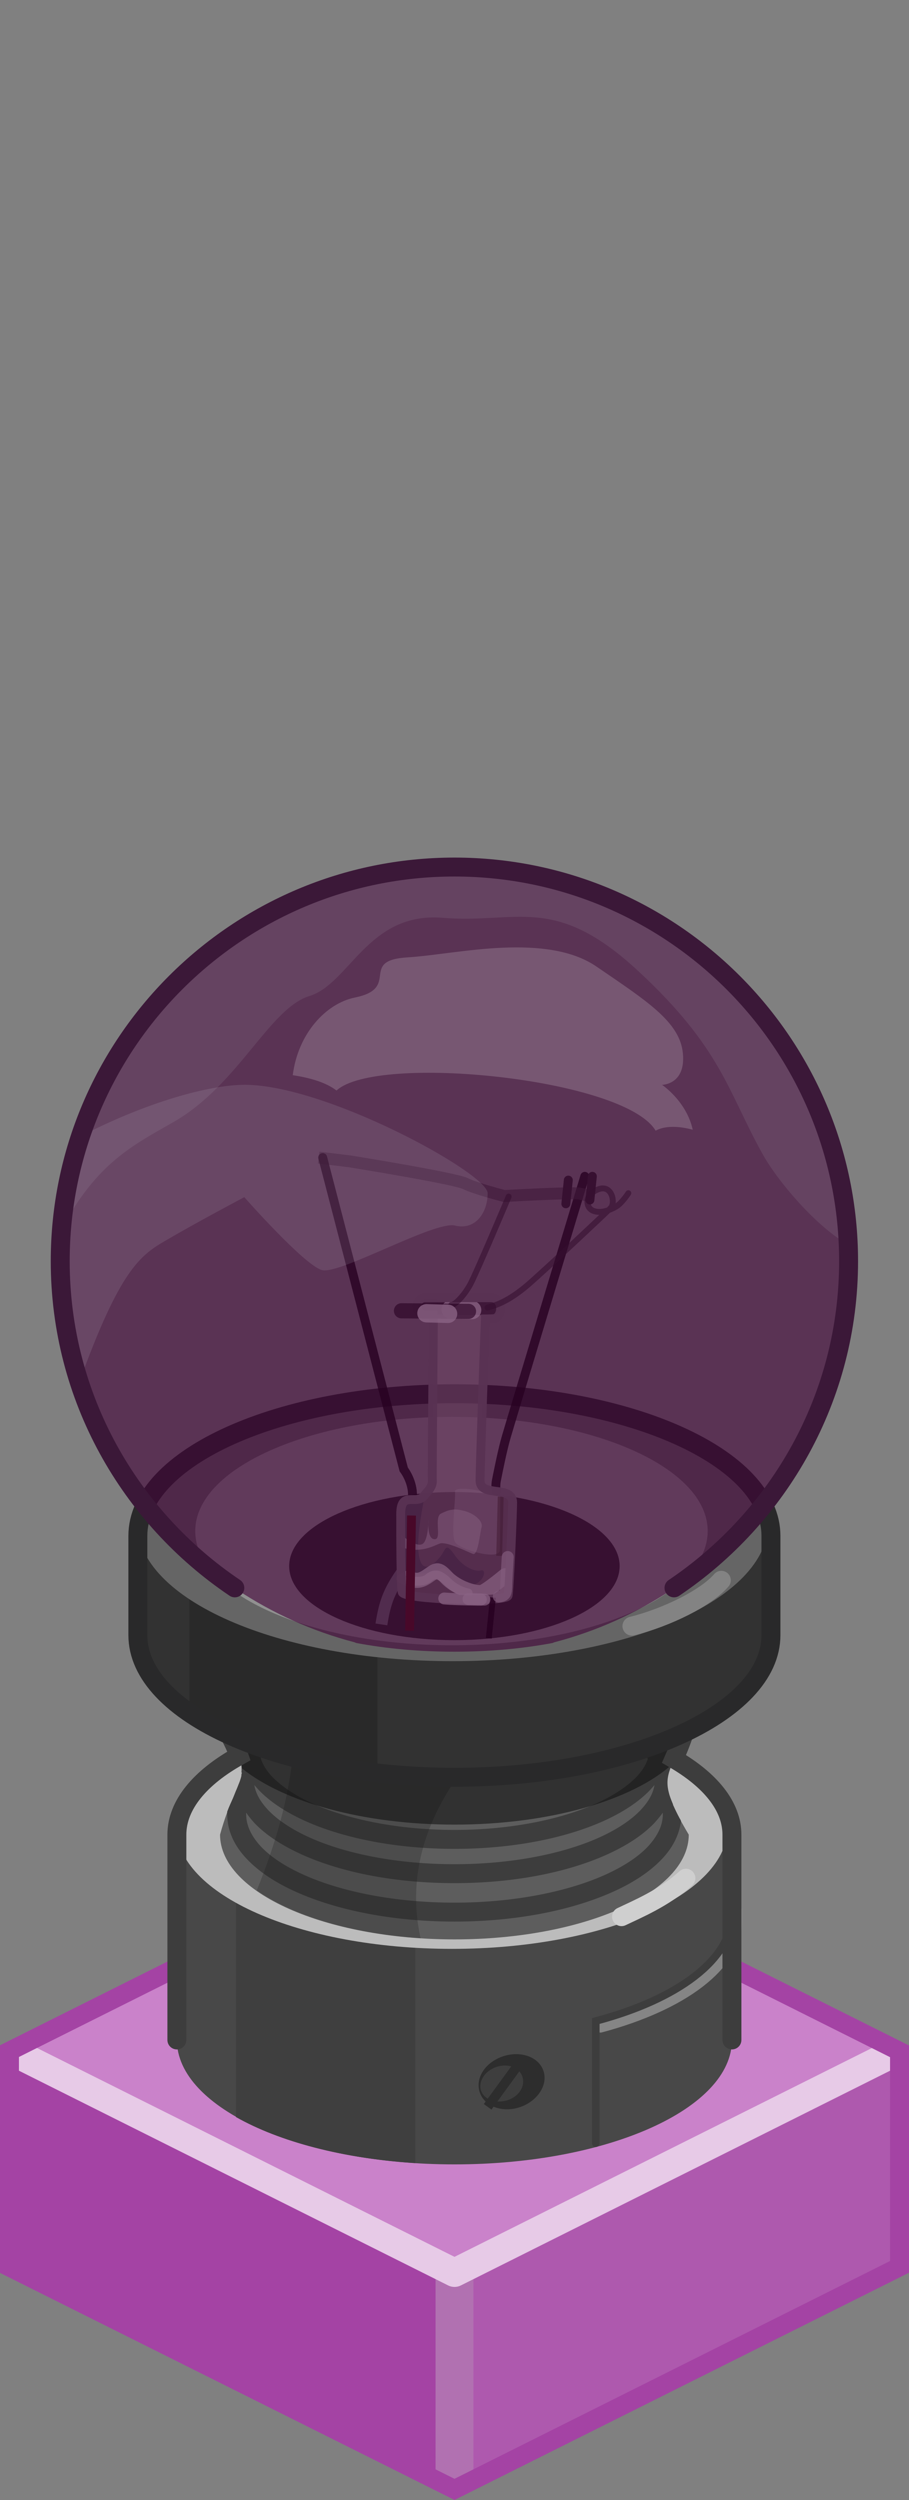 <?xml version="1.0" encoding="UTF-8" standalone="no"?>
<svg xmlns:svg="http://www.w3.org/2000/svg" xmlns="http://www.w3.org/2000/svg" version="1.0" width="100%" height="100%" viewBox="0 0 48 132" id="svg2985" style="display:inline">
<rect x="0" y="0" width="48" height="132" fill="#808080" stroke="none"/>
<defs id="defs2987"/>
<g id="g2804">
<path d="M 24,96.19 L 0.12,108.22 L 0.19,119.83 L 24,131.77 L 24,96.19 z" id="p3863" style="fill:#a443a4;fill-opacity:1;stroke:none"/>
<path d="M 23.96,96.41 L 23.97,131.81 L 47.93,119.87 L 47.93,108.12 L 23.96,96.41 z" id="p3863-0" style="fill:#ae59ae;fill-opacity:1;stroke:none"/>
<path d="M 24,120 L 24,131.12" id="p3976" style="opacity:1;fill:none;fill-opacity:1;fill-rule:nonzero;stroke:#b171b1;stroke-width:2;stroke-linecap:butt;stroke-linejoin:miter;marker:none;stroke-miterlimit:4;stroke-dasharray:none;stroke-dashoffset:0;stroke-opacity:1;visibility:visible;display:inline;overflow:visible;enable-background:accumulate"/>
<path d="M 24,120 L 0.16,108.06 L 24,96.12 L 47.87,108.12 L 24,120 z" id="p2993" style="fill:#ca82ca;fill-opacity:1;stroke:none"/>
<path d="M 0.75,108.37 L 24,120 L 47.31,108.34" id="p2993-8" style="opacity:1;fill:none;fill-opacity:1;fill-rule:nonzero;stroke:#e7cae7;stroke-width:1.5;stroke-linecap:butt;stroke-linejoin:round;marker:none;stroke-miterlimit:4;stroke-dasharray:none;stroke-dashoffset:0;stroke-opacity:1;visibility:visible;display:inline;overflow:visible;enable-background:accumulate"/>
<path d="M 24,96.55 L 47.5,108.31 L 47.5,119.69 L 24,131.44 L 0.5,119.7 L 0.5,108.3 L 24,96.55 z" id="p3034" style="opacity:1;fill:none;fill-opacity:1;fill-rule:nonzero;stroke:#a443a4;stroke-width:1;stroke-linecap:butt;stroke-linejoin:miter;marker:none;stroke-miterlimit:4;stroke-dasharray:none;stroke-dashoffset:0;stroke-opacity:1;visibility:visible;display:inline;overflow:visible;enable-background:accumulate"/>
</g>
<g id="g4256">
<path d="M 24,90.28 C 15.9,90.28 9.34,93.24 9.34,96.87 C 9.34,101.18 9.34,104.47 9.34,107.71 C 9.34,111.34 15.9,114.28 24,114.28 C 32.09,114.28 38.65,111.34 38.65,107.71 C 38.65,104.04 38.65,101.65 38.65,96.87 C 38.65,93.24 32.09,90.28 24,90.28 z" id="p2398" style="opacity:1;fill:#484848;fill-opacity:1;fill-rule:nonzero;stroke:none;marker:none;visibility:visible;display:inline;overflow:visible;enable-background:accumulate"/>
<path d="M 38.9,101.36 C 38.9,103.77 36.01,105.87 31.71,107.02 M 38.87,101.08 C 38.88,101.18 38.9,101.27 38.9,101.36 C 38.9,101.27 38.9,101.17 38.9,101.08 L 38.87,101.08 z" id="p4234" style="opacity:1;fill:none;fill-opacity:1;fill-rule:nonzero;stroke:#858585;stroke-width:0.60;stroke-linecap:round;stroke-linejoin:miter;marker:none;stroke-miterlimit:4;stroke-dasharray:none;stroke-dashoffset:0;stroke-opacity:1;visibility:visible;display:inline;overflow:visible;enable-background:accumulate"/>
<path d="M 21.93,90.34 C 18.1,90.58 14.75,91.5 12.46,92.81 L 12.46,111.78 C 14.75,113.08 18.1,113.97 21.93,114.21 L 21.93,90.34 z" id="p4158" style="opacity:1;fill:#3f3f3f;fill-opacity:1;fill-rule:nonzero;stroke:none;marker:none;visibility:visible;display:inline;overflow:visible;enable-background:accumulate"/>
<path d="M 23.87,90 C 15.82,90 9.31,92.9 9.31,96.46 C 9.31,100.03 15.82,102.9 23.87,102.9 C 31.91,102.9 38.43,100.03 38.43,96.46 C 38.43,92.9 31.91,89.99 23.87,90 z" id="p2400" style="opacity:1;fill:#bcbcbc;fill-opacity:1;fill-rule:nonzero;stroke:none;marker:none;visibility:visible;display:inline;overflow:visible;enable-background:accumulate"/>
<path d="M 24,85.18 C 17.17,85.18 11.62,87.66 11.62,90.71 C 13.67,94.16 12.56,93.42 11.62,96.87 C 11.62,99.93 17.17,102.4 24,102.4 C 30.82,102.4 36.37,99.93 36.37,96.87 C 34.32,93.41 35.43,94.16 36.37,90.71 C 36.37,87.66 30.82,85.18 24,85.18 z" id="p2402" style="opacity:1;fill:#5d5d5d;fill-opacity:1;fill-rule:nonzero;stroke:none;marker:none;visibility:visible;display:inline;overflow:visible;enable-background:accumulate"/>
<path d="M 35,88.21 L 32.93,88.93 L 34.56,91.9 L 34.28,91.9 C 34.3,92.03 34.31,92.15 34.31,92.28 C 34.31,92.34 34.31,92.4 34.31,92.46 L 33.87,92.46 C 34,92.6 34.12,92.73 34.21,92.87 C 34.11,93.18 33.92,93.49 33.62,93.81 C 33.13,94.32 32.37,94.83 31.43,95.25 C 29.56,96.08 26.92,96.62 24,96.62 C 21.07,96.62 18.43,96.08 16.56,95.25 C 15.62,94.83 14.86,94.32 14.37,93.81 C 14.07,93.49 13.88,93.18 13.78,92.87 C 13.78,92.86 13.77,92.84 13.78,92.84 C 13.72,92.65 13.68,92.47 13.68,92.28 C 13.68,92.15 13.69,92.03 13.71,91.9 L 13.53,91.9 L 15.62,91 L 14.15,88.65 L 12.28,88.93 C 11.86,89.49 11.62,90.09 11.62,90.71 C 12.55,92.27 12.81,92.97 12.75,93.59 L 12.78,93.59 C 12.77,93.63 12.75,93.67 12.75,93.71 C 12.74,93.73 12.75,93.76 12.75,93.78 C 12.73,93.85 12.71,93.92 12.68,94 C 12.65,94.1 12.6,94.2 12.56,94.31 C 12.54,94.36 12.52,94.41 12.5,94.46 C 12.43,94.61 12.38,94.76 12.31,94.93 C 12.21,95.16 12.11,95.35 12,95.65 C 11.99,95.66 12,95.67 12,95.68 C 11.99,95.72 12,95.77 12,95.81 C 12,96.67 12.38,97.47 13.03,98.15 C 13.67,98.83 14.57,99.42 15.65,99.9 C 17.82,100.87 20.76,101.46 24,101.46 C 27.23,101.46 30.17,100.87 32.34,99.9 C 33.42,99.42 34.32,98.83 34.96,98.15 C 35.52,97.56 35.87,96.88 35.96,96.15 C 35.94,96.1 35.93,96.07 35.9,96.03 C 35.76,95.77 35.65,95.54 35.56,95.34 C 35.54,95.31 35.54,95.27 35.53,95.25 C 35.43,95.01 35.35,94.8 35.31,94.62 C 35.03,93.48 35.72,93.08 36.37,90.71 C 36.37,89.81 35.86,88.97 35,88.21 z M 13.43,94.25 C 13.5,94.33 13.57,94.41 13.65,94.5 C 14.26,95.14 15.1,95.69 16.12,96.15 C 18.17,97.07 20.94,97.62 24,97.62 C 27.05,97.62 29.82,97.07 31.87,96.15 C 32.89,95.69 33.73,95.14 34.34,94.5 C 34.42,94.41 34.49,94.33 34.56,94.25 C 34.49,94.69 34.25,95.12 33.84,95.56 C 33.34,96.09 32.58,96.6 31.62,97.03 C 29.7,97.89 26.99,98.43 24,98.43 C 21,98.43 18.29,97.89 16.37,97.03 C 15.41,96.6 14.65,96.09 14.15,95.56 C 13.74,95.12 13.5,94.69 13.43,94.25 z M 13,95.71 C 13.12,95.89 13.28,96.08 13.43,96.25 C 14.06,96.91 14.92,97.46 15.96,97.93 C 18.06,98.87 20.87,99.43 24,99.43 C 27.12,99.43 29.93,98.87 32.03,97.93 C 33.07,97.46 33.93,96.91 34.56,96.25 C 34.71,96.08 34.87,95.89 35,95.71 C 35,95.74 35,95.78 35,95.81 C 35,96.37 34.73,96.94 34.21,97.5 C 33.69,98.05 32.93,98.55 31.93,99 C 29.94,99.89 27.11,100.46 24,100.46 C 20.88,100.46 18.05,99.89 16.06,99 C 15.06,98.55 14.3,98.05 13.78,97.5 C 13.26,96.94 13,96.37 13,95.81 C 13,95.78 12.99,95.74 13,95.71 z" id="p4163" style="opacity:1;fill:#3d3d3d;fill-opacity:1;fill-rule:nonzero;stroke:none;marker:none;visibility:visible;display:inline;overflow:visible;enable-background:accumulate"/>
<path d="M 24,85.18 C 20.46,85.18 17.28,85.84 15.03,86.9 C 15.97,90.71 15.68,94.58 13.56,99.81 C 15.45,101.14 18.57,102.1 22.21,102.34 C 21.3,98.26 22.66,92.56 32.4,86.65 C 30.19,85.74 27.24,85.18 24,85.18 z" id="p4210" style="fill:#212121;fill-opacity:0.27;fill-rule:evenodd;stroke:none"/>
<path d="M 24,85.18 C 17.17,85.18 11.62,87.66 11.62,90.71 C 12.44,92.08 12.75,92.8 12.78,93.37 C 14.96,95.14 19.17,96.34 24,96.34 C 29.03,96.34 33.4,95.05 35.5,93.15 C 35.72,92.61 36.04,91.92 36.37,90.71 C 36.37,87.66 30.82,85.18 24,85.18 z" id="p3271" style="opacity:1;fill:#101010;fill-opacity:0.56;fill-rule:nonzero;stroke:none;marker:none;visibility:visible;display:inline;overflow:visible;enable-background:accumulate"/>
<path d="M 38.65,107.71 C 38.65,104.04 38.65,101.65 38.65,96.87 C 38.65,95.36 37.5,93.98 35.59,92.87 C 35.81,92.37 36.09,91.73 36.37,90.71 C 36.37,87.66 30.82,85.18 24,85.18 C 17.17,85.18 11.62,87.66 11.62,90.71 C 12.16,91.61 12.46,92.24 12.62,92.71 C 10.57,93.85 9.34,95.3 9.34,96.87 C 9.34,101.18 9.34,104.47 9.34,107.71" id="p4046" style="opacity:1;fill:none;fill-opacity:1;fill-rule:nonzero;stroke:#3d3d3d;stroke-width:1;stroke-linecap:round;stroke-linejoin:miter;marker:none;stroke-miterlimit:4;stroke-dasharray:none;stroke-dashoffset:0;stroke-opacity:1;visibility:visible;display:inline;overflow:visible;enable-background:accumulate"/>
<path d="M 24,73.59 C 14.77,73.59 7.28,76.96 7.28,81.09 C 7.28,83.03 7.28,84.39 7.28,86.34 C 7.28,90.47 14.77,93.84 24,93.84 C 33.22,93.84 40.71,90.47 40.71,86.34 C 40.71,84.84 40.71,83.21 40.71,81.09 C 40.71,76.96 33.22,73.59 24,73.59 z" id="p2406" style="opacity:1;fill:#323232;fill-opacity:1;fill-rule:nonzero;stroke:none;marker:none;visibility:visible;display:inline;overflow:visible;enable-background:accumulate"/>
<path d="M 10,84.03 L 10,90.43 C 12.27,91.99 15.8,93.12 19.93,93.59 L 19.93,87.21 L 10,84.03 z" id="p4039" style="opacity:1;fill:#292929;fill-opacity:1;fill-rule:nonzero;stroke:none;marker:none;visibility:visible;display:inline;overflow:visible;enable-background:accumulate"/>
<path d="M 23.9,73.15 C 14.7,73.15 7.25,76.41 7.25,80.43 C 7.25,84.45 14.7,87.71 23.9,87.71 C 33.09,87.71 40.56,84.45 40.56,80.43 C 40.56,76.41 33.09,73.15 23.9,73.15 z" id="p2408" style="opacity:1;fill:#656565;fill-opacity:1;fill-rule:nonzero;stroke:none;marker:none;visibility:visible;display:inline;overflow:visible;enable-background:accumulate"/>
<path d="M 24,73.59 C 14.77,73.59 7.28,76.96 7.28,81.09 C 7.28,83.03 7.28,84.39 7.28,86.34 C 7.28,90.47 14.77,93.84 24,93.84 C 33.22,93.84 40.71,90.47 40.71,86.34 C 40.71,84.84 40.71,83.21 40.71,81.09 C 40.71,76.96 33.22,73.59 24,73.59 z" id="p4044" style="opacity:1;fill:none;fill-opacity:1;fill-rule:nonzero;stroke:#29292a;stroke-width:1;stroke-linecap:round;stroke-linejoin:miter;marker:none;stroke-miterlimit:4;stroke-dasharray:none;stroke-dashoffset:0;stroke-opacity:1;visibility:visible;display:inline;overflow:visible;enable-background:accumulate"/>
<path d="M 23.87,74.81 C 16.4,74.81 10.31,77.51 10.31,80.84 C 10.31,84.17 16.39,86.87 23.87,86.87 C 31.34,86.87 37.37,84.17 37.37,80.84 C 37.37,77.51 31.34,74.81 23.87,74.81 z" id="p3268" style="opacity:1;fill:#919191;fill-opacity:1;fill-rule:nonzero;stroke:none;marker:none;visibility:visible;display:inline;overflow:visible;enable-background:accumulate"/>
<path d="M 32.72,82.69 C 32.72,84.85 28.81,86.6 23.99,86.6 C 19.18,86.6 15.27,84.85 15.27,82.69 C 15.27,80.53 19.18,78.78 23.99,78.78 C 28.81,78.78 32.72,80.53 32.72,82.69 L 32.72,82.69 z" id="p3173" style="opacity:1;fill:#272727;fill-opacity:1;fill-rule:nonzero;stroke:none;marker:none;visibility:visible;display:inline;overflow:visible;enable-background:accumulate"/>
<path d="M 33.37,85.86 C 35.25,85.39 37.3,84.36 38.09,83.44" id="p3276" style="opacity:1;fill:none;fill-opacity:1;fill-rule:nonzero;stroke:#838383;stroke-width:1;stroke-linecap:round;stroke-linejoin:round;marker:none;stroke-miterlimit:4;stroke-dasharray:none;stroke-dashoffset:0;stroke-opacity:1;visibility:visible;display:inline;overflow:visible;enable-background:accumulate"/>
<path d="M 22.5,68.52 C 23.15,68.52 25.14,68.52 25.92,68.52 C 26.63,68.52 26.55,69.63 26.03,69.63 C 25.9,69.63 25.82,69.64 25.63,69.64 C 25.61,70.06 25.34,77.69 25.35,78.19 C 25.37,79.08 27.05,78.4 27.07,79.33 C 27.07,79.81 26.91,83.78 26.83,84.25 C 26.76,84.62 21.35,84.46 21.24,84.07 C 21.16,83.73 21.16,80.82 21.16,79.94 C 21.16,78.7 21.98,79.47 22.37,79 C 22.54,78.79 22.84,78.53 22.83,78.21 C 22.81,77.64 22.89,70.03 22.88,69.43 C 22.78,69.43 22.68,69.45 22.5,69.43 C 21.87,69.41 21.86,68.51 22.5,68.51 L 22.5,68.51 L 22.5,68.52 z" id="p3909" style="fill:#bebcb7;fill-opacity:0.5;stroke:none;display:inline"/>
<path d="M 30.88,62.11 C 30.88,62.11 26.92,75.21 26.73,75.88 C 26.54,76.53 26.33,77.58 26.21,78.18 C 26.16,78.44 26.2,78.74 26.2,78.74" id="p3911" style="fill:none;stroke:#000000;stroke-width:0.47;stroke-linecap:round;stroke-linejoin:miter;stroke-miterlimit:4;stroke-dasharray:none;stroke-opacity:0.81;display:inline"/>
<path d="M 16.83,61.12 L 18.47,61.32 C 18.47,61.32 24.06,62.22 24.59,62.5 C 25.11,62.76 26.63,63.15 26.63,63.15 C 26.63,63.15 30.18,62.95 30.59,63.02 C 30.97,63.08 31.17,63.21 31.17,63.21" id="p3913" style="fill:none;stroke:#404040;stroke-width:0.63;stroke-linecap:butt;stroke-linejoin:miter;stroke-miterlimit:4;stroke-dasharray:none;stroke-opacity:0.62;display:inline"/>
<path d="M 17.04,61.12 L 21.32,77.59 C 21.32,77.59 21.69,78.05 21.77,78.71 C 21.79,78.92 21.79,79.17 21.79,79.17" id="p3915" style="fill:none;stroke:#000000;stroke-width:0.47;stroke-linecap:round;stroke-linejoin:miter;stroke-miterlimit:4;stroke-dasharray:none;stroke-opacity:0.81;display:inline"/>
<path d="M 31.28,62.11 L 31.15,63.36" id="p3917" style="fill:none;stroke:#272727;stroke-width:0.47;stroke-linecap:round;stroke-linejoin:miter;stroke-miterlimit:4;stroke-dasharray:none;stroke-opacity:1;display:inline"/>
<path d="M 22.47,69.01 L 26.02,69.04" id="p3919" style="fill:none;stroke:#000000;stroke-width:0.80;stroke-linecap:round;stroke-linejoin:miter;stroke-miterlimit:4;stroke-dasharray:none;stroke-opacity:0.62"/>
<path d="M 23.8,69.14 L 24.93,69.17" id="p3921" style="fill:none;stroke:#f6f6f6;stroke-width:0.97;stroke-linecap:round;stroke-linejoin:miter;stroke-miterlimit:4;stroke-dasharray:none;stroke-opacity:0.81"/>
<path d="M 22.42,79.02 C 22.42,79.04 22.39,79.05 22.37,79.07 C 21.98,79.54 21.17,78.73 21.16,79.98 C 21.16,80.56 21.17,81.87 21.21,82.91 C 22.16,83.28 23.04,82.96 23.33,82.81 C 23.64,82.63 24.64,83.88 25.14,83.62 C 25.63,83.36 25.66,82.83 25.39,82.92 C 25.14,83 24.5,82.79 24.04,82.15 C 23.59,81.51 23.57,81.68 23.38,82 C 23.2,82.32 22.49,83.1 22.23,82.5 C 21.98,82 22.05,80.85 22.42,79.02 z" id="p3927" style="fill:#444e52;fill-opacity:0.66;stroke:none;display:inline"/>
<path d="M 21.51,83.34 C 21.97,83.47 22.15,83.52 22.6,83.21 C 23.05,82.91 23.09,82.76 23.59,83.3 C 24.07,83.83 25.18,84.2 25.5,84.06 C 25.81,83.93 26.68,83.2 26.68,83.2" id="p3929" style="fill:none;stroke:#e9e9e9;stroke-width:0.80;stroke-linecap:round;stroke-linejoin:miter;stroke-miterlimit:4;stroke-dasharray:none;stroke-opacity:0.76;display:inline"/>
<path d="M 23.85,79.72 C 23.69,79.73 23.51,79.81 23.3,79.91 C 22.89,80.09 23.35,81.27 22.96,81.27 C 22.52,81.29 22.63,80.23 22.63,80.23 C 22.63,80.23 22.62,81.27 22.34,81.5 C 22.15,81.66 21.74,81.5 21.19,81.04 C 21.19,81.27 21.19,81.43 21.19,81.69 C 22.2,82.05 22.91,81.61 23.22,81.5 C 23.57,81.37 24.71,81.95 24.98,82.05 C 25.24,82.13 25.34,80.96 25.43,80.64 C 25.52,80.33 25.08,79.93 24.53,79.78 C 24.22,79.7 24.01,79.68 23.85,79.72 z" id="p3931" style="fill:#ededeb;fill-opacity:0.51;stroke:none;display:inline"/>
<path d="M 21.19,83.34 C 21.55,83.47 22.28,83.6 22.6,83.34 C 22.91,83.09 23.13,83.04 23.64,83.52 C 24.12,84.01 24.72,84.11 24.72,84.11" id="p3933" style="fill:none;stroke:#f8f8f8;stroke-width:0.47;stroke-linecap:round;stroke-linejoin:miter;stroke-miterlimit:4;stroke-dasharray:none;stroke-opacity:0.62;display:inline"/>
<path d="M 24.03,78.7 C 24.06,79.33 23.8,81.01 24.03,81.42 C 24.25,81.82 26.34,82.4 26.39,81.87 C 26.42,81.34 26.42,79 26.42,79 C 26.42,79 24.43,78.37 24.03,78.7 z" id="p3935" style="fill:#ededeb;fill-opacity:0.31;stroke:none"/>
<path d="M 26.44,79.02 L 26.36,82.15" id="p3937" style="fill:none;stroke:#403e29;stroke-width:0.31;stroke-linecap:butt;stroke-linejoin:miter;stroke-miterlimit:4;stroke-dasharray:none;stroke-opacity:0.54"/>
<path d="M 21.22,83.04 C 20.56,83.99 20.32,84.6 20.14,85.77" id="p3943" style="fill:none;stroke:#939a9f;stroke-width:0.63;stroke-linecap:butt;stroke-linejoin:miter;stroke-miterlimit:4;stroke-dasharray:none;stroke-opacity:0.61;display:inline"/>
<path d="M 22.5,68.52 C 23.15,68.52 25.14,68.52 25.92,68.52 C 26.63,68.52 26.55,69.63 26.03,69.63 C 25.9,69.63 25.82,69.64 25.63,69.64 C 25.61,70.06 25.34,77.69 25.35,78.19 C 25.37,79.08 27.05,78.4 27.07,79.33 C 27.07,79.81 26.91,83.78 26.83,84.25 C 26.76,84.62 21.35,84.46 21.24,84.07 C 21.16,83.73 21.16,80.82 21.16,79.94 C 21.16,78.7 21.98,79.47 22.37,79 C 22.54,78.79 22.84,78.53 22.83,78.21 C 22.81,77.64 22.89,70.03 22.88,69.43 C 22.78,69.43 22.68,69.45 22.5,69.43 C 21.87,69.41 21.86,68.51 22.5,68.51 L 22.5,68.51 L 22.5,68.52 z" id="p3951" style="fill:none;stroke:#7b7b7b;stroke-width:0.47;stroke-miterlimit:4;stroke-dasharray:none;stroke-opacity:0.98;display:inline"/>
<path d="M 23.83,68.9 C 24.03,68.9 24.48,68.44 24.82,67.84 C 25.14,67.26 26.86,63.18 26.86,63.18" id="p3953" style="fill:none;stroke:#252525;stroke-width:0.31;stroke-linecap:round;stroke-linejoin:miter;stroke-miterlimit:4;stroke-dasharray:none;stroke-opacity:0.61;display:inline"/>
<path d="M 21.2,69.21 L 24.74,69.24" id="p3987" style="fill:none;stroke:#000000;stroke-width:0.80;stroke-linecap:round;stroke-linejoin:miter;stroke-miterlimit:4;stroke-dasharray:none;stroke-opacity:0.62"/>
<path d="M 25.74,69.04 C 26.26,68.91 26.92,68.65 27.85,67.86 C 28.76,67.08 31.99,64.04 32.25,63.78 C 32.51,63.52 32.32,62.53 31.61,62.79 C 30.89,63.05 30.89,63.7 31.28,63.91 C 31.67,64.1 32.19,63.91 32.53,63.71 C 32.85,63.52 33.18,63 33.18,63" id="p3955" style="fill:none;stroke:#252525;stroke-width:0.31;stroke-linecap:round;stroke-linejoin:miter;stroke-miterlimit:4;stroke-dasharray:none;stroke-opacity:0.61;display:inline"/>
<path d="M 26.03,84.35 L 25.81,86.5" id="p3959" style="fill:none;stroke:#000000;stroke-width:0.31;stroke-linecap:butt;stroke-linejoin:miter;stroke-miterlimit:4;stroke-dasharray:none;stroke-opacity:0.86;display:inline"/>
<path d="M 21.73,80.02 L 21.63,86.1" id="p3963" style="fill:none;stroke:#521515;stroke-width:0.47;stroke-linecap:butt;stroke-linejoin:miter;stroke-miterlimit:4;stroke-dasharray:none;stroke-opacity:1;display:inline"/>
<path d="M 23.46,84.4 C 24.16,84.46 25.39,84.46 25.39,84.46" id="p3965" style="fill:none;stroke:#eeeeee;stroke-width:0.63;stroke-linecap:round;stroke-linejoin:miter;stroke-miterlimit:4;stroke-dasharray:none;stroke-opacity:0.76"/>
<path d="M 26.34,84.3 C 26.73,84.25 26.71,84.06 26.73,83.78 C 26.73,83.51 26.81,82.21 26.81,82.21" id="p3969" style="fill:none;stroke:#e6e6e6;stroke-width:0.63;stroke-linecap:round;stroke-linejoin:miter;stroke-miterlimit:4;stroke-dasharray:none;stroke-opacity:0.67"/>
<path d="M 24.74,84.43 L 25.58,84.46" id="p3971" style="fill:none;stroke:#f6f6f6;stroke-width:0.63;stroke-linecap:round;stroke-linejoin:miter;stroke-miterlimit:4;stroke-dasharray:none;stroke-opacity:0.67"/>
<path d="M 22.52,69.34 L 23.66,69.37" id="p3989" style="fill:none;stroke:#f6f6f6;stroke-width:0.97;stroke-linecap:round;stroke-linejoin:miter;stroke-miterlimit:4;stroke-dasharray:none;stroke-opacity:0.81"/>
<path d="M 30.01,62.31 L 29.88,63.56" id="p3985" style="fill:none;stroke:#272727;stroke-width:0.47;stroke-linecap:round;stroke-linejoin:miter;stroke-miterlimit:4;stroke-dasharray:none;stroke-opacity:1;display:inline"/>
<path d="M 27.18,108.46 C 26.22,108.5 25.37,109.16 25.28,109.96 C 25.19,110.77 25.88,111.4 26.84,111.37 C 27.8,111.34 28.66,110.64 28.75,109.84 C 28.83,109.03 28.14,108.43 27.18,108.46 z" id="p4215" style="opacity:1;fill:#2d2d2d;fill-opacity:1;fill-rule:nonzero;stroke:none;marker:none;visibility:visible;display:inline;overflow:visible;enable-background:accumulate"/>
<path d="M 26.62,109.06 C 25.99,109.08 25.43,109.53 25.37,110.06 C 25.31,110.59 25.77,110.98 26.4,110.96 C 27.03,110.94 27.56,110.52 27.62,110 C 27.68,109.47 27.25,109.04 26.62,109.06 z" id="p4217" style="opacity:1;fill:#3e3e3e;fill-opacity:1;fill-rule:nonzero;stroke:none;marker:none;visibility:visible;display:inline;overflow:visible;enable-background:accumulate"/>
<path d="M 27.31,109.1 L 25.75,111.24" id="p4219" style="fill:none;fill-rule:evenodd;stroke:#2d2d2d;stroke-width:0.5;stroke-linecap:butt;stroke-linejoin:miter;stroke-miterlimit:4;stroke-dasharray:none;stroke-opacity:1"/>
<path d="M 32.82,101.2 C 33.63,100.81 35.06,100.22 36.22,99.17" id="p4221" style="opacity:1;fill:#ffffff;fill-opacity:1;fill-rule:nonzero;stroke:#cfcfcf;stroke-width:1;stroke-linecap:round;stroke-linejoin:round;marker:none;stroke-miterlimit:4;stroke-dasharray:none;stroke-dashoffset:0;stroke-opacity:1;visibility:visible;display:inline;overflow:visible;enable-background:accumulate"/>
<path d="M 38.65,101.06 C 38.65,103.46 35.77,105.57 31.46,106.71 L 31.46,113.16 M 38.62,100.78 C 38.63,100.87 38.65,100.96 38.65,101.06 C 38.65,100.97 38.65,100.87 38.65,100.78 L 38.62,100.78 z" id="p4225" style="opacity:1;fill:none;fill-opacity:1;fill-rule:nonzero;stroke:#3d3d3d;stroke-width:0.40;stroke-linecap:round;stroke-linejoin:miter;marker:none;stroke-miterlimit:4;stroke-dasharray:none;stroke-dashoffset:0;stroke-opacity:1;visibility:visible;display:inline;overflow:visible;enable-background:accumulate"/>
</g>
<path d="M 24,45.78 C 12.51,45.78 3.18,55.1 3.18,66.59 C 3.18,76.25 9.79,84.37 18.71,86.71 C 18.75,86.72 18.78,86.74 18.81,86.75 C 20.41,87.05 22.15,87.21 24,87.21 C 25.84,87.21 27.58,87.05 29.18,86.75 C 29.21,86.74 29.24,86.72 29.28,86.71 C 38.2,84.37 44.81,76.25 44.81,66.59 C 44.81,55.1 35.48,45.78 24,45.78 z" id="bg" style="fill:#410038;fill-opacity:0.6;fill-rule:nonzero;stroke:none;marker:none;visibility:visible;display:inline;overflow:visible;enable-background:accumulate"/>
<g id="g2455">
<path d="M 24,45.78 C 13.08,45.78 4.11,54.2 3.25,64.9 C 5.11,61.4 7.02,60.47 9.15,59.25 C 12.59,57.29 14.22,53.24 16.34,52.59 C 18.46,51.94 19.43,48.14 23.37,48.46 C 27.29,48.79 29.26,47.16 33.68,51.25 C 38.1,55.34 38.43,57.63 40.25,60.9 C 41.06,62.38 43.12,64.78 44.78,65.71 C 44.31,54.64 35.19,45.78 24,45.78 z" id="p3975" style="fill:#bdbdc6;fill-opacity:0.12;stroke:none;display:inline"/>
<path d="M 12.75,57.28 C 10.73,57.34 7.44,58.34 4.25,60 C 3.55,62.07 3.18,64.28 3.18,66.59 C 3.18,68.83 3.53,70.97 4.18,73 C 6.33,67.03 7.42,66.27 8.75,65.5 C 10.33,64.57 12.9,63.21 12.9,63.21 C 12.9,63.21 16.06,66.8 17,67.06 C 17.92,67.32 22.96,64.44 24.03,64.71 C 25.08,64.97 25.75,64.06 25.75,63 C 25.75,61.94 17,57.15 12.75,57.28 z" id="p3977" style="fill:#dfdfe3;fill-opacity:0.12;stroke:none;display:inline"/>
<path d="M 26.52,50.04 C 24.69,50.12 22.83,50.47 21.51,50.55 C 18.91,50.71 21.19,52.17 18.74,52.67 C 17.21,52.98 15.73,54.58 15.46,56.77 C 16.38,56.91 17.21,57.15 17.77,57.58 C 19.89,55.62 32.98,56.93 34.62,59.7 C 35.09,59.44 35.8,59.44 36.58,59.65 C 36.25,58.14 34.96,57.28 34.96,57.28 C 34.96,57.28 36.22,57.27 36.06,55.62 C 35.91,53.96 34.15,52.85 31.52,51.05 C 30.21,50.14 28.37,49.96 26.52,50.04 z" id="p3979" style="fill:#fbfbfc;fill-opacity:0.18;stroke:none;display:inline"/>
</g>
<path d="M 35.59,83.84 C 41.14,80.1 44.81,73.78 44.81,66.59 C 44.81,55.1 35.48,45.78 24,45.78 C 12.51,45.78 3.18,55.1 3.18,66.59 C 3.18,73.78 6.85,80.1 12.4,83.84" id="fg" style="fill:none;fill-opacity:1;fill-rule:nonzero;stroke:#3b1838;stroke-width:1;stroke-linecap:round;stroke-linejoin:miter;marker:none;stroke-miterlimit:4;stroke-dasharray:none;stroke-dashoffset:0;stroke-opacity:1;visibility:visible;display:inline;overflow:visible;enable-background:accumulate"/>
</svg>
